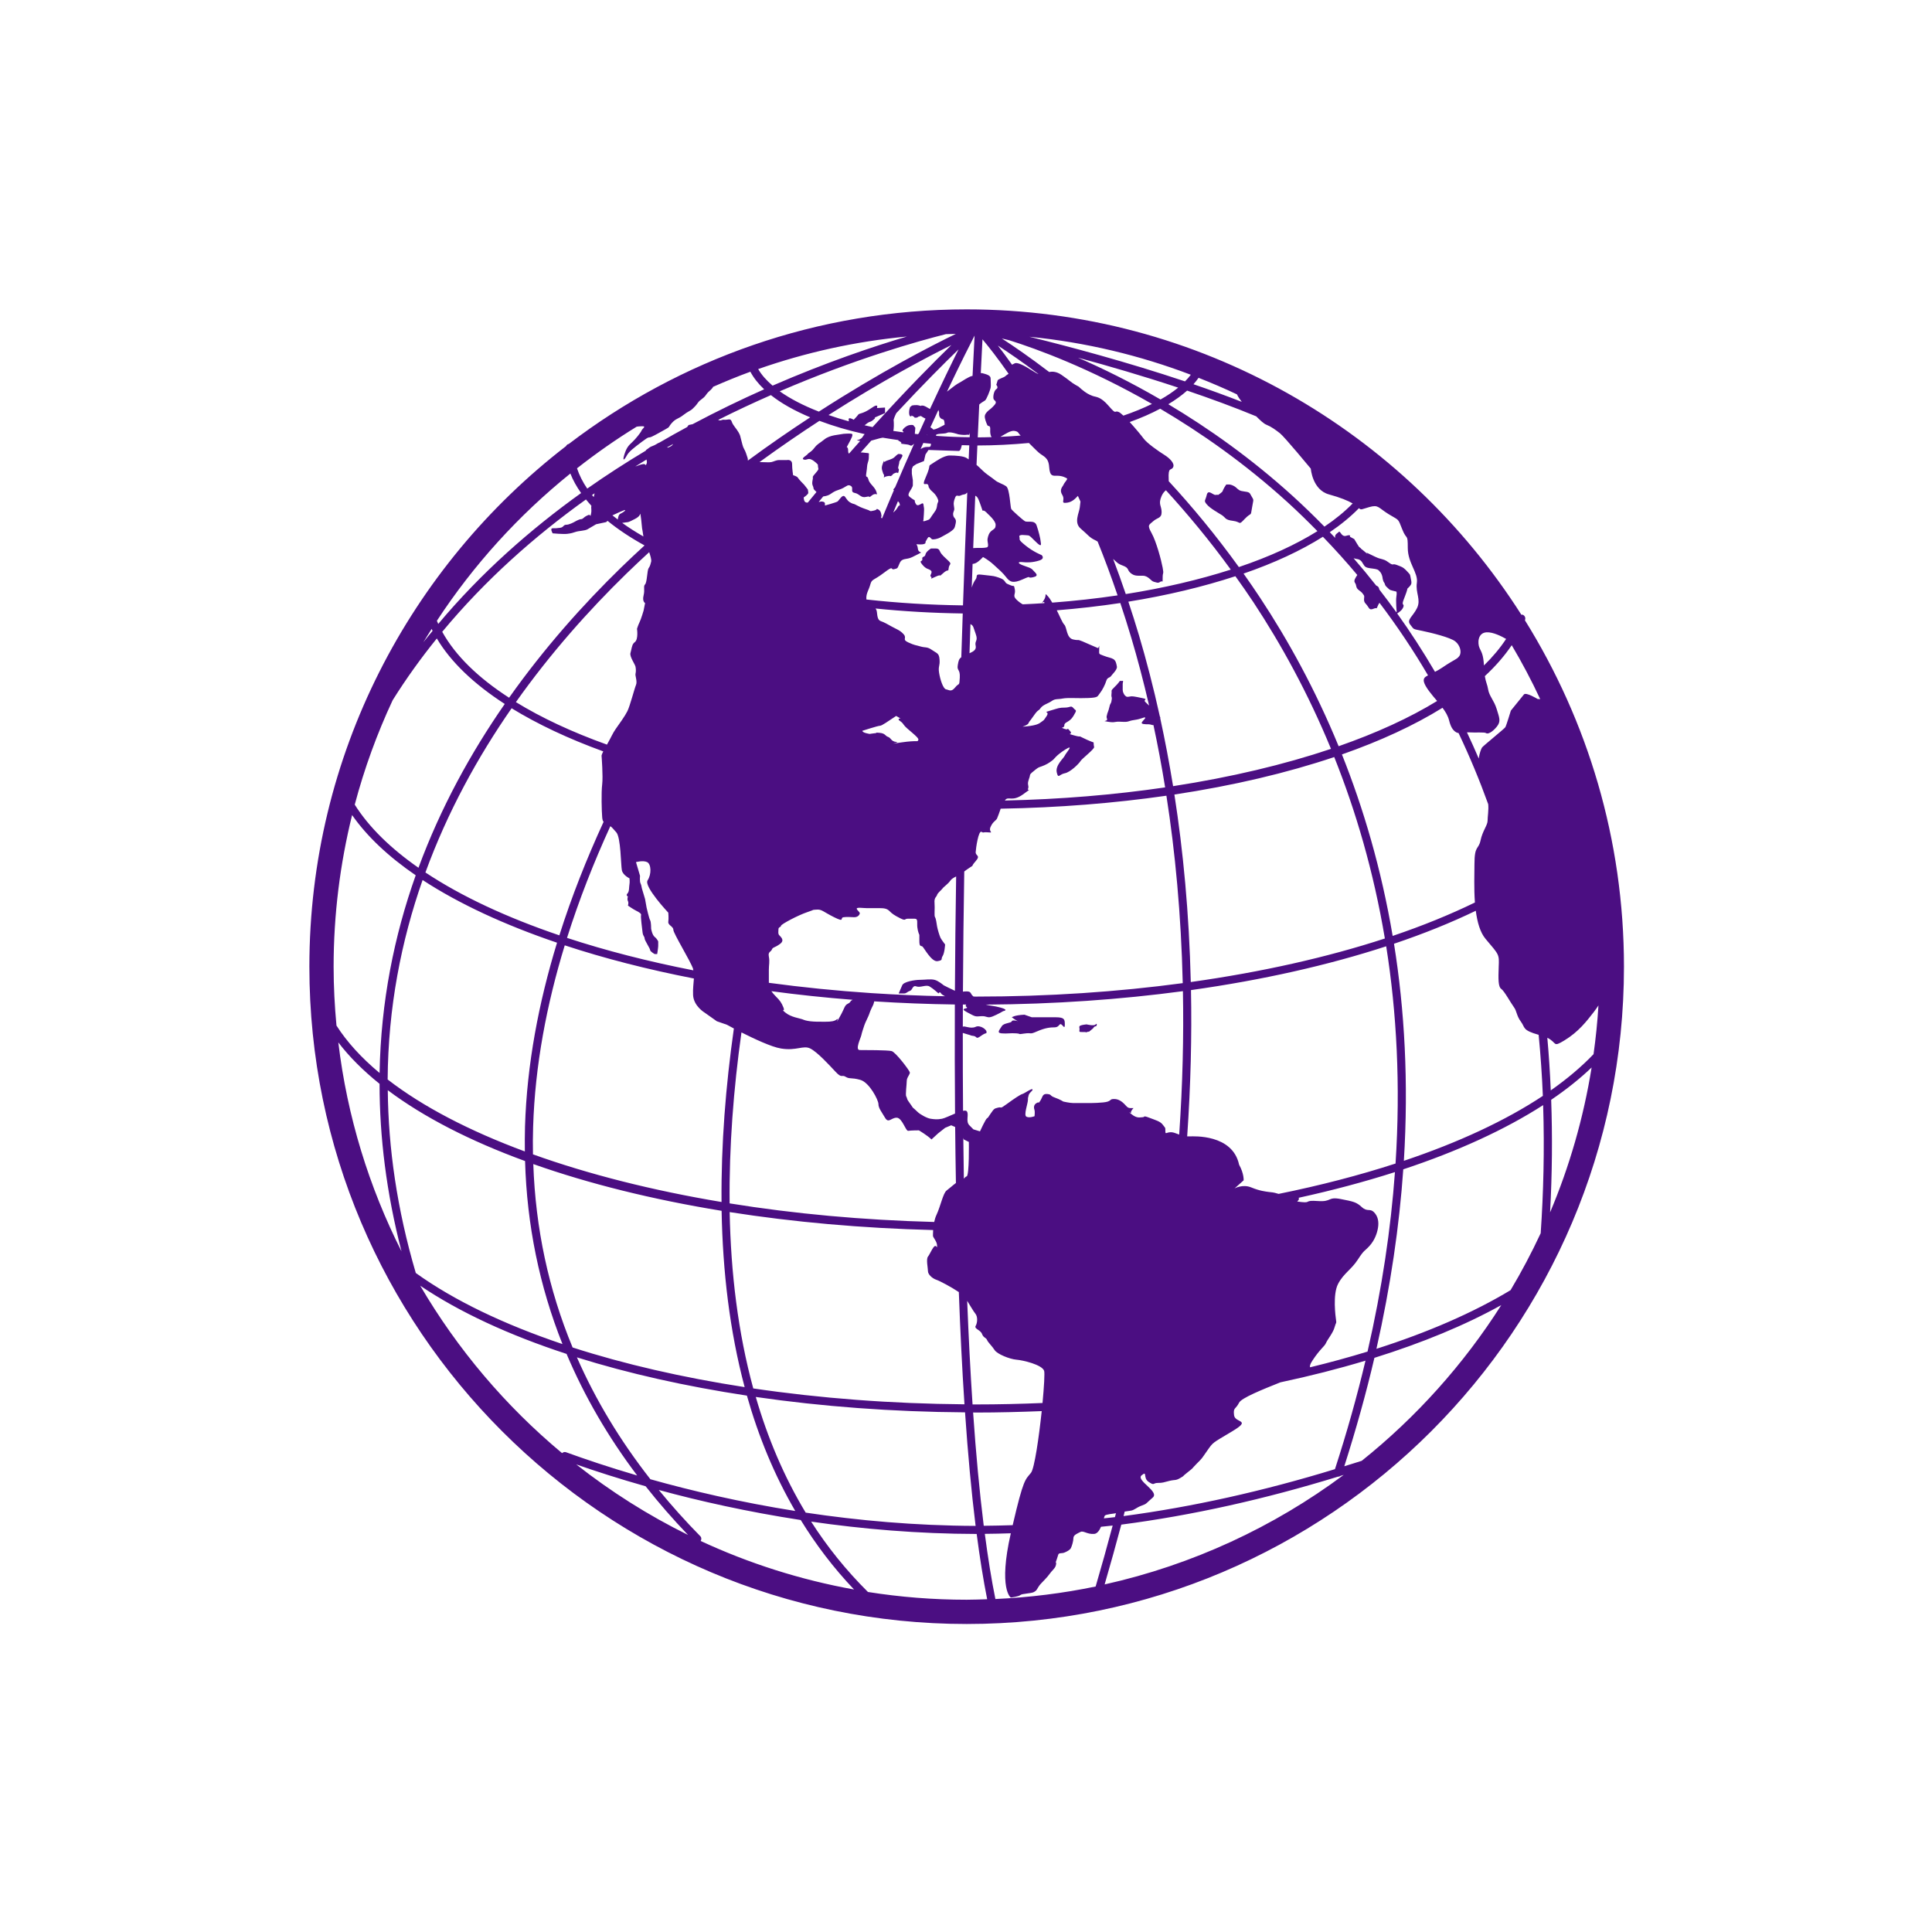 <svg xmlns="http://www.w3.org/2000/svg" xmlns:xlink="http://www.w3.org/1999/xlink" width="1080" zoomAndPan="magnify" viewBox="0 0 810 810" height="1080" preserveAspectRatio="xMidYMid meet" version="1.2"><defs><clipPath id="74d18ae46d"><path d="M 129.539 129.539 L 680.789 129.539 L 680.789 680.789 L 129.539 680.789 Z M 129.539 129.539 "/></clipPath></defs><g id="d389334230"><rect x="0" width="810" y="0" height="810" style="fill:#ffffff;fill-opacity:1;stroke:none;"/><rect x="0" width="810" y="0" height="810" style="fill:#ffffff;fill-opacity:1;stroke:none;"/><g clip-rule="nonzero" clip-path="url(#74d18ae46d)"><path style=" stroke:none;fill-rule:nonzero;fill:#4b0e82;fill-opacity:1;" d="M 639.324 260.039 C 639.344 259.988 639.367 259.945 639.379 259.91 C 639.707 259.035 639.266 258.059 638.391 257.723 C 638.211 257.656 638.039 257.754 637.848 257.742 C 588.906 180.859 502.984 129.707 405.285 129.707 C 342.629 129.707 284.82 150.77 238.469 186.129 C 237.934 186.23 237.551 186.559 237.316 187.035 C 171.938 237.477 129.707 316.523 129.707 405.297 C 129.707 557.25 253.332 680.867 405.285 680.867 C 557.23 680.867 680.855 557.242 680.855 405.297 C 680.855 352.004 665.613 302.246 639.324 260.039 Z M 633.305 540.91 C 617.609 550.367 598.609 558.617 577.074 565.496 C 583.055 539.027 586.676 513.969 588.328 490.246 C 611.168 482.68 631.008 473.602 646.969 463.328 C 647.57 482.082 647.102 500.129 645.941 517.039 C 642.125 525.223 637.918 533.195 633.305 540.91 Z M 293.617 644.07 C 287.395 637.75 281.602 631.285 276.203 624.676 C 293.312 629.348 313.434 633.844 335.715 637.277 C 342.07 647.613 349.469 657.383 358.059 666.402 C 335.516 662.344 313.961 655.441 293.766 646.062 C 294.137 645.406 294.16 644.617 293.617 644.07 Z M 288.461 643.531 C 271.766 635.309 256.078 625.363 241.582 613.957 C 249.676 616.801 259.492 619.961 270.695 623.133 C 276.168 630.082 282.082 636.883 288.461 643.531 Z M 272.676 620.176 C 259.953 603.918 249.688 586.883 241.871 569.074 C 263.422 575.844 287.492 581.227 313.145 585.117 C 317.969 602.184 324.625 618.418 333.414 633.484 C 310.438 629.836 289.91 625.023 272.676 620.176 Z M 159.133 454.398 C 159.141 476.625 161.973 500.062 168.34 524.648 C 154.73 497.719 145.57 468.203 141.84 437.035 C 146.453 443.086 152.262 448.867 159.133 454.398 Z M 174.324 533.703 C 166.398 506.762 162.805 481.219 162.578 457.07 C 177.566 468.336 197.094 478.352 220.137 486.773 C 220.902 513.613 226.152 539.223 235.82 563.512 C 211.336 555.27 190.359 545.238 174.324 533.703 Z M 177.176 368.949 C 192.402 378.902 211.52 387.77 233.539 395.234 C 225.836 420.406 220.914 446.254 220.113 472.297 C 220.012 475.801 220.012 479.289 220.047 482.75 C 196.793 474.137 177.215 463.961 162.523 452.574 C 162.73 422.438 168.207 394.516 177.176 368.949 Z M 164.621 293.57 C 170.332 284.441 176.547 275.836 183.141 267.676 C 189.012 277.574 198.734 286.801 211.617 295.137 C 197.375 315.645 184.758 338.57 175.449 363.816 C 163.727 355.641 154.645 346.766 148.73 337.348 C 152.75 322.172 158.098 307.543 164.621 293.57 Z M 177.492 269.262 C 178.621 267.379 179.805 265.535 180.977 263.676 C 181.105 263.953 181.234 264.23 181.355 264.5 C 180.07 266.078 178.754 267.645 177.492 269.262 Z M 266.945 178.879 C 267.402 178.793 267.984 178.754 268.977 178.707 C 271.309 178.59 269.301 179.652 268.977 180.504 C 268.668 181.348 266.445 184.102 265.059 185.375 C 263.688 186.645 262.73 187.492 261.777 190.555 C 260.832 193.621 261.777 192.887 262.73 191.082 C 263.688 189.289 265.691 187.809 269.191 185.16 C 272.68 182.52 271.523 183.887 273.324 183.043 C 275.121 182.195 276.496 181.355 278.828 180.078 C 281.16 178.805 279.992 179.238 281.684 177.32 C 283.375 175.418 284.441 175.633 286.445 174.039 C 288.461 172.453 289.512 172.242 290.359 171.395 C 291.211 170.555 291.637 170.227 292.598 168.852 C 293.543 167.477 294.82 167.273 295.984 165.574 C 297.145 163.879 297.781 163.879 298.742 162.605 C 298.863 162.445 298.879 162.324 298.953 162.184 C 304.09 159.93 309.293 157.781 314.594 155.848 C 315.953 158.41 317.898 160.871 320.375 163.215 C 310.727 167.504 300.641 172.375 290.344 177.855 C 290.035 177.918 289.707 177.992 289.312 178.062 C 288.383 178.223 288.812 178.164 288.086 179.039 C 284.262 181.105 280.398 183.273 276.539 185.516 C 275.715 185.754 274.879 186.555 273.641 186.969 C 272.363 187.383 272.156 187.809 270.883 188.656 C 270.793 188.711 270.84 188.852 270.77 188.926 C 262.57 193.84 254.355 199.113 246.199 204.848 C 244.301 202.086 242.883 199.234 241.914 196.344 C 249.918 190.07 258.246 184.215 266.945 178.879 Z M 271.066 192.656 C 271.207 193.312 271.293 193.938 271.098 194.371 C 270.457 195.852 271.098 194.371 269.613 194.578 C 268.363 194.758 267.938 195.098 266.344 195.578 C 267.926 194.59 269.504 193.609 271.066 192.656 Z M 526.688 174.555 C 528.305 176.184 529.824 177.625 530.934 178.062 C 533.047 178.914 534.734 180.18 536.645 181.66 C 538.543 183.156 549.562 196.488 549.562 196.488 C 549.562 196.488 550.203 205.383 557.184 207.285 C 561.984 208.602 565.102 209.902 567.117 211.07 C 563.824 214.457 559.863 217.707 555.273 220.793 C 550.863 216.297 546.461 212.039 542.121 208.09 C 524.469 192.047 506.496 179.438 489.824 169.473 C 492.809 167.672 495.465 165.762 497.707 163.762 C 507.562 167.102 517.387 170.711 526.688 174.555 Z M 574.133 212.578 C 577.945 211.52 577.73 212.793 582.168 215.551 C 586.621 218.309 585.992 217.035 587.891 221.906 C 589.805 226.777 590.219 223.391 590.219 229.734 C 590.219 236.09 594.656 240.109 594.027 244.344 C 593.402 248.582 595.836 251.34 594.098 254.938 C 592.328 258.535 589.578 259.809 591.289 261.926 C 592.977 264.047 592.129 263.617 596.16 264.473 C 600.172 265.312 608.012 267.219 610.137 268.91 C 612.25 270.602 612.895 273.574 611.824 275.051 C 610.762 276.531 609.91 276.32 604.625 279.922 C 603.492 280.684 602.535 281.199 601.633 281.672 C 596.539 272.98 591.23 264.805 585.766 257.184 C 586.961 256.488 587.996 255.578 588.387 254.387 C 588.812 253.105 587.547 253.949 588.387 251.695 C 589.238 249.434 588.531 251.27 589.238 249.434 C 589.945 247.598 590.078 246.758 590.078 246.758 C 590.078 246.758 591.203 245.754 591.484 245.199 C 591.777 244.633 591.898 244.355 591.484 242.52 C 591.07 240.68 591.484 241.238 590.211 239.832 C 588.938 238.422 588.23 237.859 587.109 237.438 C 585.984 237.012 585.41 236.73 584.703 236.598 C 584.004 236.453 584.004 237.012 582.734 236.172 C 581.461 235.324 581.117 234.895 579.598 234.473 C 578.078 234.051 578.227 234.191 576.379 233.344 C 574.531 232.496 573.84 232.066 573.133 231.785 C 572.422 231.508 574.391 233.199 572.422 231.508 C 570.453 229.809 571.031 230.512 570.453 229.809 C 569.879 229.105 570.301 230.234 569.039 228.117 C 567.766 226 567.766 226 567.766 226 L 565.922 225.008 C 565.922 225.008 566.5 224.18 565.09 224.445 C 564.5 224.555 563.816 225.008 562.965 224.445 C 562.125 223.887 561.691 222.457 561.266 223.035 C 560.91 223.527 559.402 223.973 559.793 225.531 C 559.027 224.73 558.273 223.914 557.52 223.125 C 562.238 219.93 566.32 216.57 569.742 213.062 C 570.703 213.945 570.816 213.508 574.133 212.578 Z M 620.301 271.668 C 619.449 269.762 619.449 265.312 623.262 265.098 C 625.949 264.953 629.523 266.773 631.445 267.875 C 628.938 271.684 625.836 275.402 622.16 278.996 C 621.875 274.188 621.086 273.457 620.301 271.668 Z M 623.941 337.156 C 624.188 339.566 623.68 342.344 623.68 344.086 C 623.68 346 621.57 348.324 620.723 352.355 C 619.871 356.371 618.172 354.258 618.172 362.309 C 618.172 366.309 617.926 372.414 618.363 378.379 C 607.938 383.457 596.406 388.156 583.879 392.387 C 579.125 364.258 571.633 338.91 562.609 316.301 C 578.809 310.629 593.008 304.055 604.781 296.738 C 606.043 298.438 607.062 300.09 607.578 302.168 C 608.23 304.703 609.066 306.191 610.562 307.043 C 610.891 307.227 611.188 307.297 611.504 307.328 C 616.176 317.168 620.324 327.133 623.941 337.156 Z M 494.383 475.676 C 493.945 475.52 493.574 475.406 493.039 475.18 C 489.438 473.695 488.586 476.227 488.586 474.34 C 488.586 472.418 488.586 473.066 487.527 471.582 C 486.457 470.098 484.559 469.672 481.805 468.602 C 479.047 467.539 480.109 468.398 479.047 468.398 C 477.988 468.398 476.723 469.027 474.391 467.125 C 472.059 465.227 474.391 467.125 474.18 466.5 C 473.965 465.859 475.238 464.574 475.238 464.574 C 475.238 464.574 475.238 464.574 473.965 464.574 C 472.691 464.574 472.277 463.742 471.426 462.891 C 470.586 462.039 469.102 460.766 467.199 460.766 C 465.289 460.766 466.129 461.191 464.445 461.836 C 462.746 462.465 456.609 462.465 456.609 462.465 C 456.609 462.465 454.496 462.465 452.797 462.465 C 451.098 462.465 451.516 462.465 450.039 462.465 C 448.555 462.465 445.805 461.836 445.805 461.836 C 445.805 461.836 444.531 460.984 442.207 460.148 C 439.879 459.309 441.145 458.875 439.023 458.664 C 436.91 458.449 437.121 460.148 436.062 461.621 C 435.004 463.109 436.062 461.621 434.578 462.465 C 433.094 463.316 433.52 464.801 433.738 465.434 C 433.938 466.074 433.738 467.973 433.738 467.973 C 433.738 467.973 431.613 468.824 430.34 468.184 C 429.066 467.547 430.98 462.688 430.98 460.977 C 430.98 459.301 430.98 460.977 431.18 459.504 C 431.406 458.02 433.094 457.391 432.879 456.746 C 432.676 456.109 429.496 458.445 428.652 458.656 C 427.801 458.871 425.258 460.57 422.086 462.883 C 418.902 465.219 420.176 463.941 418.477 464.367 C 416.789 464.793 416.789 464.793 415.316 466.906 C 413.82 469.02 414.465 468.395 413.82 468.82 C 413.191 469.234 410.859 474.328 410.859 474.328 L 408.102 473.488 C 408.102 473.488 408.102 473.488 406.41 471.777 C 404.719 470.09 406.41 467.121 405.285 465.855 C 405.035 465.582 404.469 465.582 403.762 465.723 C 403.68 454.883 403.641 443.988 403.656 433.059 C 404.02 433.195 404.48 433.328 405.285 433.555 C 408.102 434.309 406.41 434.082 408.102 434.309 C 409.801 434.52 408.949 435.992 411.273 434.309 C 413.609 432.609 413.609 433.668 413.609 432.609 C 413.609 431.551 410.855 429.637 409.059 430.496 C 406.848 431.531 404.293 429.867 403.664 430.496 C 403.664 427.383 403.68 424.266 403.688 421.152 C 404.164 421.164 404.641 421.164 405.109 421.164 C 404.879 421.48 404.652 421.75 405.281 422.234 C 406.402 423.086 401.805 422.449 405.375 424.348 C 408.949 426.258 408.73 426.258 411.273 426.047 C 413.82 425.832 413.812 427.082 416.156 426.148 C 418.469 425.207 420.594 423.922 420.594 423.922 C 420.594 423.922 423.34 423.508 419.535 422.449 C 416.777 421.672 414.926 421.672 413.305 421.188 C 441.988 421.008 469.785 419.062 495.945 415.551 C 496.309 434.438 495.836 454.5 494.383 475.676 Z M 373.797 440.664 C 372.109 440.238 362.578 440.238 360.465 440.238 C 358.348 440.238 360.891 435.141 361.098 434.09 C 361.312 433.039 361.945 431.129 362.375 429.863 C 362.809 428.598 363.43 427.535 364.062 426.051 C 364.703 424.578 364.477 424.781 365.133 423.305 C 365.762 421.82 366.188 421.395 366.395 420.336 C 366.441 420.133 366.477 419.977 366.516 419.828 C 377.602 420.535 388.887 420.984 400.324 421.137 C 400.254 436.426 400.285 451.711 400.406 466.863 C 398.27 467.746 396.02 468.832 394.988 469.031 C 392.875 469.457 391.59 469.246 390.117 469.031 C 388.633 468.832 385.668 467.133 384.82 466.285 C 383.98 465.434 382.711 464.375 382.711 464.375 C 382.711 464.375 381.43 462.465 380.805 461.617 C 380.16 460.766 380.383 460.355 379.957 459.719 C 379.531 459.078 380.16 454.633 380.16 453.16 C 380.16 451.664 381.645 450.398 381.438 449.551 C 381.219 448.699 375.496 441.078 373.797 440.664 Z M 350.934 427.312 C 349.867 428.164 348.605 428.371 345.848 428.371 C 343.098 428.371 341.398 428.371 339.707 428.172 C 338.02 427.957 337.379 427.746 336.316 427.316 C 335.262 426.902 331.652 426.477 329.328 424.57 C 327 422.66 329.328 424.57 328.484 422.449 C 327.633 420.336 327 419.477 325.301 417.789 C 324.547 417.035 323.91 416.281 323.402 415.562 C 334.492 417.059 345.871 418.262 357.496 419.172 C 356.102 419.836 356.879 420.105 355.594 420.742 C 353.891 421.586 354.316 422.441 351.992 426.465 C 349.652 430.496 351.992 426.473 350.934 427.312 Z M 585.555 256.496 C 585.555 256.496 585.473 256.59 585.422 256.676 C 583.062 253.418 580.691 250.242 578.297 247.176 C 578.094 246.281 577.988 245.922 576.973 245.492 C 573.844 241.523 570.672 237.695 567.5 234.051 C 569.344 234.566 569.469 234.293 570.309 234.895 C 571.312 235.594 571.594 237.148 572.586 237.719 C 573.574 238.285 575.262 238.277 576.676 238.559 C 578.094 238.844 578.094 239.258 578.656 239.832 C 579.223 240.402 579.566 241.668 579.613 242.094 C 579.637 242.52 579.93 243.852 580.344 244.316 C 580.77 244.77 580.355 245.199 581.477 246.188 C 582.602 247.176 582.32 247.277 583.883 247.648 C 585.438 248.031 585.438 248.031 585.438 248.031 C 585.438 248.031 585.723 248.445 585.438 250.141 C 585.141 251.848 585.555 256.496 585.555 256.496 Z M 569.051 241.062 C 568.285 242.254 567.434 243.449 568.059 244.316 C 568.91 245.48 568.203 246.332 569.758 247.461 C 571.312 248.59 571.043 248.59 571.727 249.441 C 572.434 250.281 571.176 251.703 572.578 253.113 C 573.996 254.523 573.852 256.082 575.812 255.23 C 577.793 254.391 576.688 256.078 577.867 253.531 C 578.023 253.188 578.207 252.934 578.363 252.734 C 585.863 262.641 592.641 272.801 598.703 283.145 C 597.309 283.855 596.676 284.441 596.98 285.855 C 597.488 288.027 600.445 291.469 602.523 293.887 C 591.012 300.953 577.07 307.324 561.227 312.855 C 551.41 288.977 539.945 268.219 528.27 250.559 C 525.996 247.102 523.68 243.77 521.367 240.484 C 534.25 236.043 545.43 230.836 554.633 225.043 C 559.695 230.281 564.508 235.625 569.051 241.062 Z M 365.484 416.375 C 365.473 416.375 365.449 416.375 365.434 416.375 C 350.672 415.395 336.262 413.934 322.344 412.047 C 322.344 411.965 322.344 411.902 322.344 411.641 C 322.344 411.004 322.344 408.672 322.344 406.57 C 322.344 404.445 322.766 403.168 322.344 401.055 C 321.922 398.941 323.191 399.156 323.617 398.09 C 324.031 397.031 324.676 397.465 327 395.766 C 329.328 394.066 327 392.582 326.574 391.953 C 326.16 391.316 326.367 390.684 326.367 389.629 C 326.367 388.559 327.434 388.777 327.434 388.145 C 327.434 387.504 334.629 383.695 338.445 382.422 C 342.25 381.156 339.926 381.582 342.25 381.367 C 344.578 381.156 345.008 382.215 349.711 384.547 C 354.398 386.871 351.992 384.746 353.684 384.547 C 355.383 384.32 356.652 384.547 358.133 384.547 C 359.613 384.547 360.246 383.695 360.461 383.059 C 360.672 382.422 359.188 381.574 359.188 380.941 C 359.188 380.309 361.945 380.734 363.207 380.734 C 364.465 380.734 366.176 380.734 368.5 380.734 C 370.828 380.734 371.891 380.941 372.953 382 C 374.004 383.066 374.855 383.695 377.395 384.977 C 379.934 386.242 379.082 385.18 380.566 385.18 C 382.051 385.18 382.051 385.18 383.539 385.18 C 385.016 385.18 384.379 386.879 384.598 388.777 C 384.809 390.688 385.445 391.961 385.445 391.961 C 385.445 391.961 385.445 391.961 385.445 394.492 C 385.445 397.039 386.07 396.406 386.723 396.824 C 387.348 397.238 390.527 403.398 393.07 402.973 C 395.609 402.547 394.336 402.121 395.191 400.844 C 396.031 399.578 396.242 395.973 396.242 395.973 C 396.242 395.973 394.762 394.066 394.336 393.223 C 393.918 392.379 393.07 389.621 392.863 388.344 C 392.652 387.066 392.438 385.168 392.012 384.539 C 391.586 383.902 392.012 380.938 391.809 378.609 C 391.586 376.277 392.652 376.066 392.871 375.219 C 393.078 374.379 394.77 373.105 395.195 372.461 C 395.617 371.824 397.52 370.562 398.367 369.285 C 398.922 368.473 399.852 367.965 400.867 367.461 C 400.617 383.258 400.434 399.289 400.352 415.391 C 398.441 414.539 395.621 413.074 395.621 413.074 C 395.621 413.074 393.496 411.223 391.816 410.801 C 390.117 410.375 387.793 410.801 385.668 410.801 C 383.555 410.801 378.891 411.555 378.258 413.074 C 377.633 414.605 376.773 416.52 376.773 416.52 C 376.773 416.52 377.625 416.52 378.891 416.52 C 380.16 416.52 380.16 415.879 381.43 415.461 C 382.707 415.035 382.496 412.938 384.188 413.559 C 385.883 414.18 388.211 412.727 389.691 413.559 C 391.164 414.395 393.496 416.52 393.496 416.52 C 393.496 416.52 393.922 415.461 394.566 416.52 C 394.793 416.898 395.43 417.297 396.191 417.676 C 385.793 417.484 375.57 417.035 365.484 416.375 Z M 345.133 208.137 C 348.605 207.715 348.18 206.441 351.559 205.383 C 354.957 204.324 355.164 202.84 356.648 203.684 C 358.133 204.527 356.223 206.223 358.34 206.656 C 360.461 207.074 360.887 208.918 363.211 208.312 C 365.547 207.715 363.633 209.195 365.547 207.715 C 367.449 206.23 368.082 208.344 367.449 206.23 C 366.816 204.117 364.473 202.84 364.059 200.938 C 363.633 199.035 362.797 200.875 363.211 198.262 C 363.633 195.648 363.426 195.223 363.844 193.945 C 364.27 192.672 364.27 192.258 364.27 190.98 C 364.27 189.707 364.898 190.141 361.52 189.707 C 361.289 189.684 361.074 189.695 360.855 189.695 C 362.352 187.988 363.816 186.363 365.273 184.738 C 368.41 183.863 365.676 184.598 368.715 183.785 C 369.504 183.578 369.941 183.512 370.211 183.504 C 370.332 183.523 370.457 183.559 370.59 183.578 C 370.648 183.617 370.688 183.629 370.766 183.605 C 372.676 183.945 374.66 184.211 376.629 184.5 C 376.527 184.941 377.09 184.773 377.742 185.418 C 378.461 186.109 376.762 185.898 378.461 186.109 C 380.148 186.324 378.246 186.109 380.148 186.324 C 382.059 186.535 381.633 187.383 382.906 186.324 C 383.047 186.203 383.141 186.133 383.258 186.035 C 380.723 191.695 378.027 197.883 375.266 204.336 C 374.305 205.418 374.473 205.258 374.777 205.5 C 373.148 209.285 371.52 213.219 369.844 217.254 C 369.102 217.301 369.562 216.391 369.562 216.391 C 369.562 216.391 369.562 214.277 368.293 213.633 C 367.027 213.004 368.293 213.633 366.387 214.059 C 364.477 214.484 365.129 214.273 364.062 213.848 C 363.004 213.422 361.312 213.004 359.395 211.945 C 357.496 210.883 358.133 211.52 356.867 210.883 C 355.602 210.242 355.383 209.816 354.324 208.336 C 353.27 206.863 351.789 209.82 351.145 210.246 C 350.516 210.676 345.855 211.945 345.855 211.945 C 345.855 211.945 345.855 211.945 345.855 211.094 C 345.855 210.254 344.375 210.254 344.375 210.254 C 344.375 210.254 343.922 210.355 343.242 210.449 C 343.867 209.684 344.508 208.902 345.133 208.137 Z M 393.715 173.199 C 393.492 175.109 394.77 175.734 395.402 175.844 C 396.035 175.953 396.035 178.066 396.035 178.066 C 396.035 178.066 391.586 180.605 391.152 179.98 C 391.004 179.73 390.566 179.438 390.082 179.145 C 391.23 176.621 392.348 174.199 393.422 171.887 C 393.605 172.34 393.758 172.766 393.715 173.199 Z M 412.977 167.902 C 413.617 167.477 415.09 163.664 415.316 162.605 C 415.516 161.547 415.316 159.859 415.316 158.586 C 415.316 157.316 413.391 156.887 411.906 156.469 C 411.648 156.398 411.422 156.422 411.199 156.434 C 411.504 150.199 411.75 145.383 411.906 142.266 C 414.289 145.098 418.125 149.918 422.855 156.703 C 422.305 157.051 421.699 157.492 421.371 157.809 C 420.945 158.234 418.414 158.938 418.258 159.504 C 418.125 160.066 417.691 161.34 417.691 161.34 C 417.691 161.34 418.816 162.461 417.691 163.176 C 416.57 163.871 416.148 166.984 416.703 167.551 C 417.266 168.113 417.703 168.391 417.41 169.105 C 417.129 169.812 415.441 171.355 415.016 171.645 C 414.59 171.926 413.035 173.199 412.891 174.332 C 412.758 175.453 413.469 177.152 413.895 178.145 C 414.309 179.121 415.285 177.855 415.152 180.254 C 415.086 181.426 415.246 182.535 415.707 183.266 C 413.785 183.312 411.859 183.371 409.926 183.371 C 410.152 178.414 410.352 173.836 410.555 169.598 C 411.164 168.988 412.461 168.242 412.977 167.902 Z M 409.062 270.82 C 409.414 272.398 408.043 273.188 406.469 273.871 C 406.598 269.746 406.738 265.664 406.871 261.656 C 408.207 262.383 407.969 262.773 409.059 265.738 C 410.219 268.914 408.523 268.488 409.062 270.82 Z M 388.629 182.316 C 388.742 182.375 388.816 182.398 388.914 182.441 C 388.801 182.438 388.707 182.418 388.598 182.402 C 388.605 182.379 388.617 182.344 388.629 182.316 Z M 406.375 186.707 C 406.293 188.633 406.227 190.59 406.121 192.605 C 405.84 192.418 405.586 192.23 405.285 192.039 C 403.953 191.191 400.688 190.973 398.156 190.973 C 395.617 190.973 392.227 193.512 390.531 194.574 C 388.836 195.645 390.531 194.574 388.207 199.867 C 385.875 205.164 388.836 201.566 389.262 203.68 C 389.688 205.797 389.262 203.68 389.688 204.738 C 390.113 205.805 391.809 206.438 392.871 208.551 C 393.922 210.676 393.078 210.035 392.871 211.945 C 392.656 213.848 392.02 214.273 390.746 216.172 C 389.473 218.082 389.906 217.656 388.211 218.297 C 386.508 218.922 387.148 218.082 387.148 218.082 C 387.148 218.082 387.574 213.414 387.359 212.785 C 387.148 212.16 387.359 210.676 386.508 211.09 C 385.668 211.516 384.609 212.359 383.98 211.301 C 383.344 210.242 383.555 209.816 383.555 209.816 C 383.555 209.816 381.438 208.543 381.012 207.918 C 380.59 207.277 381.438 206.012 381.438 206.012 C 381.438 206.012 382.715 204.105 382.715 203.465 C 382.715 202.832 382.715 201.355 382.715 201.355 L 382.289 198.598 L 382.289 196.629 C 382.445 196.266 382.605 195.887 382.762 195.527 L 384.195 194.574 L 387.371 193.305 L 388.012 190.547 L 389.273 188.648 C 389.273 188.648 394.574 188.855 395.414 188.855 C 396.254 188.855 401.129 189.07 401.988 189.07 C 402.777 189.07 403.18 186.938 403.227 186.633 C 404.27 186.668 405.32 186.691 406.375 186.707 Z M 409.062 207.93 C 410.008 208.344 410.434 209.828 411.281 212.164 C 412.133 214.492 411.707 214.066 412.34 214.066 C 412.977 214.066 414.25 215.551 414.25 215.551 C 414.25 215.551 417.422 218.309 417.422 219.996 C 417.422 221.68 416.793 221.688 415.734 222.531 C 414.664 223.379 414.25 224.652 414.039 225.922 C 413.824 227.195 414.891 229.309 413.621 229.523 C 412.34 229.73 412.34 229.73 409.07 229.73 C 408.645 229.73 408.293 229.75 408.016 229.797 C 408.293 222.102 408.598 214.762 408.879 207.824 C 408.918 207.848 409.016 207.906 409.062 207.93 Z M 363.25 251.34 C 363.238 251.137 363.211 251 363.211 250.699 C 363.211 248.59 364.277 247.316 364.902 244.988 C 365.547 242.664 366.18 243.504 370.633 240.109 C 375.07 236.73 373.164 239.055 374.863 238.633 C 376.555 238.207 376.137 238.422 377.188 236.098 C 378.246 233.766 379.945 234.816 382.484 233.551 C 385.016 232.285 382.484 233.551 385.016 232.285 C 387.562 231.012 385.016 232.285 384.809 229.953 C 384.598 227.629 383.113 228.262 385.871 228.262 C 388.625 228.262 387.992 227.203 387.992 227.203 C 387.992 227.203 387.992 227.203 388.836 225.715 C 389.68 224.23 390.32 226.137 390.953 226.137 C 391.582 226.137 392.863 226.137 394.762 225.078 C 396.664 224.012 397.945 223.387 398.996 222.539 C 400.059 221.691 400.273 221.473 400.688 219.359 C 401.113 217.25 399.848 217.457 399.633 215.977 C 399.414 214.492 400.266 214.277 400.055 213.004 C 399.84 211.734 399.84 211.094 399.84 211.094 C 399.84 211.094 399.84 210.035 400.473 208.555 C 401.109 207.074 401.539 208.344 402.805 207.715 C 404.066 207.082 404.711 207.504 405.281 206.656 C 405.328 206.574 405.453 206.609 405.527 206.574 C 404.941 220.73 404.336 236.621 403.738 253.809 C 389.742 253.625 376.191 252.785 363.25 251.34 Z M 390.301 186.023 C 390.277 187.543 389.852 187.383 388.629 187.383 C 387.613 187.383 386.918 187.727 385.973 188.258 C 386.34 187.395 386.727 186.57 387.102 185.719 C 388.18 185.82 389.219 185.941 390.301 186.023 Z M 376.469 210.148 C 376.801 210.457 377.113 210.75 377.195 211.312 C 377.406 212.797 377.195 211.312 376.562 212.371 C 375.926 213.426 375.703 213.852 374.492 214.883 C 375.145 213.289 375.809 211.699 376.469 210.148 Z M 403.637 257.195 C 403.434 263.176 403.23 269.297 403.031 275.551 C 402.062 276.238 401.863 276.957 401.547 278.863 C 401.121 281.395 402.605 280.344 402.398 284.152 C 402.172 287.965 402.172 286.066 400.48 288.176 C 398.789 290.289 397.945 289.238 396.664 289.02 C 395.398 288.812 394.137 284.781 393.711 282.027 C 393.285 279.277 394.129 279.277 393.91 276.527 C 393.711 273.773 392.859 273.992 390.734 272.5 C 388.621 271.016 387.988 271.66 385.863 271.016 C 383.746 270.391 383.539 270.598 380.785 269.328 C 378.027 268.059 380.367 267.633 378.875 265.938 C 377.395 264.246 375.906 263.82 374 262.762 C 372.098 261.703 370.621 260.855 369.344 260.434 C 368.07 260.008 367.863 258.738 367.645 256.625 C 367.574 255.949 367.355 255.5 367.074 255.117 C 378.848 256.32 391.066 257.027 403.637 257.195 Z M 368.926 304.277 C 369.781 304.277 372.312 302.375 375.715 300.168 C 375.715 300.168 375.715 300.168 376.98 300.887 C 378.254 301.602 376.98 300.887 376.77 301.52 C 376.562 302.156 377.828 302.156 378.887 303.852 C 379.953 305.547 385.453 309.145 385.023 310.207 C 384.602 311.27 385.023 310.207 377.82 311.27 C 370.633 312.328 377.82 311.27 375.715 311.055 C 373.586 310.848 373.586 309.363 372.312 308.941 C 371.047 308.516 371.254 307.457 368.715 307.242 C 366.18 307.035 368.715 307.242 366.387 307.457 C 364.062 307.668 365.328 307.883 363.426 307.457 C 361.523 307.035 361.523 306.398 361.523 306.398 C 361.523 306.398 368.086 304.277 368.926 304.277 Z M 441.164 252.652 C 440.465 251.484 439.84 250.461 439.016 249.641 C 437.754 248.371 439.016 249.641 437.543 251.766 C 436.059 253.879 437.543 251.766 437.871 252.605 C 437.906 252.676 437.871 252.777 437.836 252.867 C 434.855 253.078 431.832 253.223 428.797 253.367 C 427.922 252.887 427.008 252.238 426.109 251.336 C 424.41 249.637 425.895 249.211 425.469 247.098 C 425.055 244.984 425.258 246.039 423.773 245.406 C 422.297 244.77 421.871 244.77 421.246 243.711 C 420.605 242.652 418.906 242.227 417.648 241.805 C 416.363 241.379 414.891 241.379 411.711 240.961 C 408.527 240.535 410.012 241.594 409.07 242.867 C 408.539 243.566 407.922 244.66 407.406 246.336 C 407.527 242.977 407.637 239.672 407.762 236.43 C 408.188 236.395 408.625 236.293 409.062 236.09 C 410.434 235.449 412.133 233.547 412.133 233.547 C 412.133 233.547 414.246 234.609 416.57 236.73 C 418.895 238.844 420.395 240.109 421.867 242.02 C 423.34 243.926 424.625 244.777 428.848 242.867 C 433.086 240.961 430.133 242.66 433.086 242.02 C 436.059 241.387 433.926 240.109 433.086 239.055 C 432.246 237.996 430.762 237.781 428.648 236.938 C 426.523 236.098 426.738 235.449 428.648 235.664 C 430.547 235.879 432.875 235.879 435.633 235.023 C 438.387 234.184 436.691 232.711 436.691 232.711 C 436.691 232.711 433.305 231.426 429.922 228.68 C 426.523 225.93 427.797 226.352 427.383 225.082 C 426.957 223.812 430.141 224.449 430.98 224.449 C 431.82 224.449 432.879 225.934 435.004 227.84 C 437.117 229.742 436.266 227.422 436.266 226.777 C 436.266 226.141 435.422 222.543 434.578 220.207 C 433.738 217.883 430.766 219.148 429.707 218.52 C 428.648 217.883 424.41 214.07 423.984 213.426 C 423.57 212.797 423.348 204.957 421.871 203.902 C 420.398 202.84 418.477 202.418 417.215 201.367 C 415.93 200.305 414.246 199.242 412.977 198.188 C 411.832 197.227 410.516 195.809 409.414 194.91 C 409.535 192.113 409.652 189.391 409.773 186.773 C 417.191 186.762 424.398 186.379 431.371 185.723 C 432.93 187.254 434.508 188.895 435.633 189.863 C 437.461 191.418 439.598 191.688 439.867 195.785 C 440.148 199.879 441.422 199.461 443.387 199.461 C 445.367 199.461 446.914 200.305 447.348 200.59 C 447.762 200.875 446.367 202.148 445.941 203.125 C 445.516 204.117 443.961 205.25 445.367 207.504 C 446.781 209.766 444.254 211.18 447.422 210.75 C 449.699 210.445 451.055 208.77 451.906 207.898 C 452.258 208.676 452.625 209.488 452.988 210.277 C 452.906 211.07 452.809 211.91 452.707 212.73 C 452.422 215.125 450.109 219.086 453.098 221.629 C 456.098 224.168 456.66 225.297 459.055 226.426 C 459.504 226.625 459.844 226.852 460.188 227.062 C 463.055 234.137 465.855 241.664 468.555 249.613 C 459.742 250.926 450.586 251.938 441.164 252.652 Z M 419.41 183.141 C 421.543 181.941 423.805 180.324 425.469 180.68 C 427.156 181.039 426.695 181.457 427.922 182.617 C 425.109 182.84 422.273 183.023 419.41 183.141 Z M 466.688 234.348 C 468.273 235.723 468.484 236.309 470.793 237.148 C 473.469 238.141 472.48 238.984 474.027 240.258 C 475.582 241.535 476.719 241.379 479.113 241.379 C 481.52 241.379 482.508 243.648 483.781 243.918 C 485.043 244.207 485.48 244.633 486.457 243.918 C 487.449 243.219 487.449 244.914 487.449 242.227 C 487.449 239.543 488.023 241.105 487.449 237.996 C 486.883 234.887 484.77 226.984 482.789 223.461 C 480.809 219.93 481.801 220.074 483.5 218.52 C 485.184 216.965 487.016 217.391 487.016 214.711 C 487.016 212.02 485.461 211.461 487.016 207.93 C 487.645 206.512 488.301 206 488.824 205.543 C 497.895 215.5 507.094 226.516 516.012 238.812 C 502.789 243.051 487.984 246.531 471.984 249.066 C 470.254 243.977 468.492 239.07 466.688 234.348 Z M 406.535 183.312 C 401.781 183.266 397.102 183.074 392.523 182.738 C 391.734 181.535 396.098 182.051 397.09 181.453 C 398.156 180.812 401.746 182.082 401.746 182.082 C 401.746 182.082 403.664 182.508 405.285 182.293 C 406.031 182.191 406.242 182.281 406.312 182.398 C 406.391 182.195 406.5 181.855 406.621 181.488 C 406.594 182.109 406.566 182.695 406.535 183.312 Z M 389.887 171.48 C 388.461 170.699 387.652 170.047 386.676 170.035 C 385.449 170.02 386.93 170.441 385.449 170.02 C 383.969 169.598 382.273 170.035 382.273 170.035 C 381.426 171.086 381.844 169.812 381.426 171.086 C 381 172.355 381 174.637 381.844 174.562 C 382.699 174.469 381.426 173.836 382.699 174.469 C 383.969 175.109 382.898 175.109 383.969 175.109 C 385.023 175.109 384.891 174.43 385.703 174.555 C 386.504 174.676 384.816 173.625 386.504 174.676 C 387.246 175.137 387.672 175.352 388.023 175.5 C 387.098 177.516 386.117 179.703 385.145 181.844 C 385.117 181.832 385.062 181.785 385.062 181.785 C 385.062 181.785 384.973 181.895 384.875 182.035 C 384.43 181.977 383.988 181.941 383.551 181.895 C 383.551 181.855 383.539 181.832 383.551 181.785 C 383.758 179.336 383.758 179.336 383.758 179.336 L 382.91 178.254 C 382.91 178.254 382.312 178.027 381.133 178.254 C 379.953 178.492 378.266 179.98 378.367 180.605 C 378.449 181.137 379.109 180.594 378.703 181.262 C 377.316 181.066 375.898 180.879 374.523 180.664 C 374.574 180.449 374.621 180.266 374.656 179.945 C 374.867 178.066 374.656 175.988 374.656 175.988 C 374.656 175.988 374.961 174.816 375.762 173.23 C 386.855 161.293 396.031 152.141 401.879 146.484 C 399 152.242 394.828 160.816 389.887 171.48 Z M 421.445 335.406 C 422.73 333.707 424.418 336.258 428.855 333.078 C 433.305 329.898 430.555 331.801 430.98 330.754 C 431.406 329.688 430.98 329.477 430.98 328.43 C 430.98 327.363 431.82 325.672 431.82 325.031 C 431.82 324.395 433.094 323.547 434.359 322.492 C 435.625 321.441 436.059 321.652 437.969 320.797 C 439.867 319.953 440.715 319.102 441.34 318.695 C 441.992 318.27 442.625 316.781 446.648 314.238 C 450.66 311.699 446.852 315.719 446.426 316.781 C 446.012 317.844 442.414 320.797 443.039 323.77 C 443.68 326.73 444.098 324.613 446.426 324.191 C 448.75 323.77 452.359 320.168 452.992 319.102 C 453.633 318.039 458.93 314.023 458.715 313.184 C 458.504 312.332 458.504 311.273 458.504 311.273 C 458.504 311.273 456.602 310.641 454.062 309.367 C 451.516 308.098 454.062 309.367 450.254 308.305 C 446.43 307.242 450.254 308.305 448.555 306.402 C 446.855 304.504 448.555 306.402 446.23 305.559 C 443.902 304.711 446.23 305.559 446.23 304.078 C 446.23 302.594 448.352 303.008 450.039 300.176 C 451.738 297.332 451.098 298.137 450.039 296.871 C 448.98 295.605 448.758 296.664 446.43 296.664 C 444.105 296.664 443.902 296.871 440.305 297.93 C 436.695 299 440.305 297.93 438.82 300.18 C 437.336 302.426 437.762 301.746 436.695 302.598 C 435.637 303.438 434.582 304.082 430.559 304.508 C 426.535 304.922 430.559 304.508 431.188 303.227 C 431.824 301.953 431.188 303.227 433.312 300.18 C 435.422 297.125 435.223 298.359 436.27 296.875 C 437.34 295.391 439.453 294.977 440.938 293.91 C 442.426 292.848 443.477 293.277 445.598 292.848 C 447.719 292.43 452.176 292.848 456.402 292.641 C 460.625 292.43 460 292.004 461.059 290.734 C 462.117 289.461 463.383 286.922 463.816 285.438 C 464.246 283.953 465.301 284.164 465.727 283.539 C 466.141 282.898 468.473 280.781 468.266 279.508 C 468.043 278.242 467.84 276.977 466.781 276.328 C 465.723 275.703 464.668 275.703 462.543 274.852 C 460.43 274.012 460.855 274.426 460.855 271.887 C 460.855 269.348 460.855 271.887 460.219 271.672 C 459.59 271.461 456.406 269.98 453.863 268.914 C 451.324 267.855 452.602 268.707 449.852 268.074 C 447.098 267.441 447.301 262.992 446.242 261.934 C 445.332 261.027 444.262 258.16 443.059 255.875 C 452.188 255.133 461.117 254.121 469.695 252.82 C 471.266 257.539 472.82 262.387 474.305 267.414 C 476.926 276.191 479.422 285.684 481.77 295.805 C 480.984 295 480.863 295.039 480.121 294.234 C 479.176 293.176 481.816 293.277 478.75 292.645 C 475.68 292.012 474.621 291.797 473.781 292.012 C 472.93 292.223 472.398 292.121 472.398 292.121 C 472.398 292.121 472.082 292.012 471.656 291.586 C 471.23 291.172 470.699 290.102 470.699 289.258 C 470.699 288.418 470.699 287.359 470.699 286.723 C 470.699 286.094 471.129 285.344 470.598 285.449 C 470.066 285.562 469.539 285.449 469.539 285.449 C 467.84 287.891 465.941 288.941 466.031 289.688 C 466.148 290.43 465.82 291.586 466.031 292.121 C 466.258 292.648 466.102 293.285 465.953 294.129 C 465.832 294.98 465.398 294.871 465.102 296.469 C 464.773 298.051 464.133 299.223 464.133 299.641 C 464.133 300.066 463.707 300.277 464.133 301.434 C 464.559 302.605 461.277 302.074 464.559 302.605 C 467.84 303.133 466.785 302.391 470.172 302.605 C 473.555 302.812 472.613 302.281 475.57 301.859 C 478.543 301.434 479.383 300.691 480.02 300.797 C 480.648 300.906 479.277 301.926 478.75 302.793 C 478.219 303.664 480.117 303.656 481.508 303.656 C 482.496 303.656 482.992 304.082 483.598 304.008 C 485.375 312.293 487.016 320.996 488.488 330.117 C 467.27 333.223 444.699 335.129 421.332 335.625 C 421.367 335.527 421.391 335.488 421.445 335.406 Z M 486.445 301.176 C 486.516 300.922 486.457 300.652 486.258 300.309 C 483.566 288.109 480.621 276.809 477.551 266.445 C 476.102 261.559 474.594 256.867 473.066 252.254 C 489.371 249.625 504.457 245.996 517.941 241.582 C 520.504 245.164 523.047 248.766 525.539 252.547 C 537.02 269.957 548.344 290.43 558.023 313.961 C 538.43 320.555 516.055 325.867 491.824 329.602 C 490.199 319.625 488.402 310.156 486.445 301.176 Z M 519.398 237.742 C 509.773 224.387 499.812 212.391 489.996 201.75 C 489.984 201.492 489.996 201.297 489.984 201.008 C 489.691 195.5 490.977 197.48 491.816 195.926 C 492.668 194.363 490.422 192.109 488.148 190.703 C 485.887 189.289 480.941 185.898 479.398 183.785 C 478.512 182.582 476.016 179.547 473.633 176.945 C 478.316 175.27 482.594 173.395 486.418 171.355 C 503.383 181.359 521.781 194.18 539.836 210.586 C 544.188 214.547 548.312 218.59 552.336 222.684 C 543.281 228.34 532.207 233.426 519.398 237.742 Z M 470.984 174.25 C 470.219 173.543 469.543 172.98 469.094 172.766 C 466.98 171.789 468.398 174.324 464.859 170.227 C 461.34 166.145 459.641 166.559 458.078 165.996 C 456.535 165.438 455.266 164.73 453.418 163.18 C 451.59 161.621 452.867 162.477 450.879 161.344 C 448.898 160.215 448.496 159.52 444.957 157.113 C 442.867 155.691 441.055 155.719 439.875 155.961 C 431.801 149.809 424.977 145.121 420.02 141.91 C 420.941 142.129 422.062 142.395 423.098 142.645 C 434.613 146.258 456.797 154.328 482.969 169.352 C 479.359 171.113 475.371 172.766 470.984 174.25 Z M 435.391 156.824 C 435.086 156.77 434.375 156.41 432.816 155.41 C 428.855 152.871 426.473 151.879 425.477 152.305 C 425.074 152.473 424.664 152.699 424.297 152.895 C 422.09 149.801 420.07 147.066 418.359 144.875 C 422.723 147.707 428.504 151.668 435.391 156.824 Z M 407.746 157.578 C 406.043 157.879 403.422 159.871 402.172 160.492 C 401.164 161 399.695 162.086 397.027 164.195 C 402.836 151.973 407.016 143.773 408.598 140.699 C 408.438 143.848 408.141 149.594 407.746 157.578 Z M 365.836 179.062 C 364.684 178.828 363.578 178.559 362.461 178.297 C 362.582 178.195 362.637 178.184 362.801 178.062 C 365.129 176.164 364.277 177.508 366.18 175.988 C 368.086 174.469 365.129 175.734 368.086 174.465 C 371.051 173.191 371.051 173.191 371.051 173.191 L 371.051 170.867 L 367.695 171.078 C 367.453 171.492 368.934 168.539 365.336 171.078 C 361.73 173.617 360.25 173.191 359.824 173.832 C 359.398 174.469 357.926 175.988 357.926 175.988 C 357.926 175.988 355.602 174.543 355.812 175.988 C 355.848 176.277 355.859 176.457 355.871 176.645 C 352.895 175.828 350.078 174.941 347.367 174.004 C 369.629 159.777 388.242 149.941 398.875 144.668 C 391.66 151.668 379.934 163.457 365.836 179.062 Z M 362.508 182 C 362.199 182.316 362.035 182.629 361.523 183.359 C 360.461 184.844 357.707 184.418 360.461 184.844 C 360.527 184.855 360.574 184.867 360.637 184.879 C 359.078 186.633 357.547 188.344 355.953 190.18 C 355.727 189.996 355.594 189.68 355.594 189.082 C 355.594 186.328 354.316 188.66 355.594 186.328 C 356.867 183.996 357.922 182.09 357.074 181.879 C 356.227 181.664 353.684 181.879 353.684 181.879 C 351.785 182.305 347.973 182.305 345.648 184.211 C 343.309 186.117 342.891 185.902 341.402 187.809 C 339.926 189.715 339.078 189.715 338.652 190.348 C 338.227 190.98 335.695 192.195 336.953 192.648 C 338.227 193.098 338.652 191.98 340.137 192.648 C 341.621 193.312 342.895 194.793 342.895 194.793 C 342.895 194.793 342.895 195.645 343.109 196.488 C 343.309 197.328 340.559 199.453 340.777 200.086 C 340.984 200.719 340.145 202.414 340.777 203.684 C 341.383 204.91 340.496 204.617 342.312 206.281 C 341.098 207.754 339.895 209.211 338.66 210.719 C 338.164 210.738 337.973 210.715 337.598 210.469 C 336.961 210.039 336.961 208.555 336.961 208.555 C 336.961 208.555 338.871 207.285 338.871 206.656 C 338.871 206.023 338.66 205.172 338.66 205.172 L 337.172 203.266 C 337.172 203.266 334.848 200.938 334.52 200.301 C 334.18 199.66 332.516 199.23 332.516 199.23 C 332.516 199.23 332.09 196.695 332.09 194.574 C 332.09 192.461 329.973 192.879 329.973 192.879 C 329.973 192.879 328.285 192.879 326.801 192.879 C 325.309 192.879 324.469 193.512 323.41 193.727 C 322.414 193.926 321.168 193.75 318.418 193.73 C 327.086 187.43 335.539 181.648 343.547 176.438 C 349.285 178.59 355.602 180.484 362.508 182 Z M 315.73 195.719 C 315.781 195.672 315.828 195.637 315.879 195.602 C 315.82 195.637 315.805 195.672 315.73 195.719 Z M 405.285 493.18 C 404.684 493.406 404.441 493.809 404.105 494.184 C 404.016 488.508 403.941 482.801 403.871 477.078 C 403.992 477.449 404.074 477.719 404.074 477.719 L 406.195 478.766 C 406.203 478.766 406.414 492.75 405.285 493.18 Z M 409.344 417.824 C 408.953 417.824 408.578 417.824 408.188 417.812 C 408.09 417.734 408.012 417.66 407.895 417.578 C 406.629 416.52 407.492 415.465 404.516 415.668 C 404.152 415.699 403.984 415.723 403.715 415.758 C 403.812 398.84 403.996 381.961 404.27 365.371 C 405.059 364.789 405.812 364.219 406.828 363.574 C 408.523 362.516 406.828 363.574 409.062 361.039 C 411.281 358.496 408.949 358.918 409.062 357.223 C 409.156 355.539 410.219 348.117 411.492 348.754 C 412.766 349.383 411.492 348.754 414.25 348.965 C 417.008 349.172 414.25 348.965 415.32 346.633 C 416.367 344.301 417.648 344.094 418.066 343.035 C 418.48 341.984 418.906 340.926 419.539 339.043 C 443.852 338.629 467.18 336.742 489.023 333.605 C 492.68 357.086 495.195 383.277 495.871 412.184 C 468.566 415.855 439.449 417.824 409.344 417.824 Z M 492.371 333.113 C 516.98 329.395 539.582 324.055 559.383 317.398 C 568.41 339.977 575.887 365.316 580.613 393.469 C 556.539 401.332 529.039 407.539 499.242 411.723 C 498.551 382.824 496.035 356.625 492.371 333.113 Z M 486.555 167.492 C 473.895 160.129 462.18 154.406 451.957 149.953 C 464.742 153.418 479.266 157.645 493.965 162.512 C 491.805 164.246 489.359 165.926 486.555 167.492 Z M 400.727 139.988 C 390.551 144.91 369.227 155.859 343.32 172.57 C 336.844 170.055 331.309 167.176 326.902 164.055 C 358.52 150.434 384.68 143.078 396.59 140.09 C 397.969 140.055 399.34 140.016 400.727 139.988 Z M 339.684 174.969 C 331.312 180.445 322.562 186.461 313.543 193.105 C 313.531 192.746 313.574 192.406 313.449 192.039 C 313.023 190.762 312.609 189.281 311.965 188.227 C 311.332 187.164 311.125 185.691 310.691 184.203 C 310.266 182.727 310.48 182.727 309.629 181.238 C 308.785 179.754 307.301 178.27 306.871 177.004 C 306.449 175.73 306.027 175.73 304.762 175.945 C 303.496 176.156 303.492 175.73 302.426 176.156 C 301.883 176.371 301.602 176.203 301.062 176.062 C 308.633 172.246 316.047 168.801 323.207 165.652 C 327.57 169.105 333.121 172.23 339.684 174.969 Z M 282.109 186.328 C 281.477 187.168 281.043 187.168 280.199 187.602 C 279.992 187.703 279.836 187.672 279.711 187.543 C 280.543 187.07 281.359 186.633 282.195 186.16 C 282.16 186.219 282.156 186.258 282.109 186.328 Z M 261.996 213.852 C 262.621 213.852 261.148 214.91 260.086 215.395 C 259.371 215.734 259.141 216.855 259.004 217.812 C 258.23 217.227 257.477 216.656 256.758 216.066 C 258.203 215.383 261.496 213.852 261.996 213.852 Z M 263.051 218.934 C 263.688 218.934 265.586 217.875 265.586 217.875 C 265.586 217.875 268.125 216.816 268.344 215.551 C 268.562 214.285 269.191 221.473 269.191 221.473 C 269.191 221.473 269.559 223.34 269.75 224.918 C 266.551 223.086 263.574 221.188 260.855 219.23 C 261.789 219.109 262.754 218.934 263.051 218.934 Z M 272.172 231.496 C 272.594 232.762 273.211 234.621 273.008 235.457 C 272.785 236.305 272.582 237.363 271.934 238.215 C 271.309 239.062 271.309 244.145 270.453 244.996 C 269.613 245.836 270.453 247.109 269.824 249.652 C 269.191 252.191 270.453 252.836 270.453 252.836 L 269.824 256.008 C 269.824 256.008 268.766 259.613 268.125 260.883 C 267.5 262.156 267.066 263.637 267.066 263.637 C 267.066 263.637 267.699 267.875 266.227 269.145 C 264.742 270.418 266.227 269.145 265.586 269.777 C 264.953 270.41 264.746 272.312 264.32 273.801 C 263.902 275.281 266.227 278.461 266.441 279.512 C 266.648 280.578 266.648 281.633 266.441 282.484 C 266.227 283.332 267.281 285.66 266.648 287.148 C 266.016 288.633 264.102 296.043 263.043 298.152 C 261.988 300.277 259.66 303.449 258.172 305.57 C 256.781 307.566 256.453 308.699 254.473 312.184 C 239.879 306.945 227.039 300.965 216.297 294.359 C 230.789 273.895 246.84 255.883 262.656 240.473 C 265.816 237.398 268.996 234.414 272.172 231.496 Z M 255.887 346.383 C 256.695 346.949 256.918 347.332 258.391 348.965 C 260.293 351.082 260.293 362.723 260.719 364.848 C 261.145 366.957 263.902 368.23 263.902 368.23 C 263.902 368.23 264.102 369.715 263.902 370.773 C 263.688 371.828 263.902 373.734 263.078 374.582 C 262.25 375.434 263.258 375.863 263.258 375.863 C 263.258 375.863 262.832 376.918 263.258 377.766 C 263.684 378.609 263.258 379.664 263.258 379.664 C 263.258 379.664 265.367 381.156 266.648 381.789 C 267.926 382.414 268.973 383.059 268.766 383.688 C 268.551 384.316 269.188 389.195 269.395 390.891 C 269.605 392.582 270.246 392.582 270.246 393.43 C 270.246 394.273 272.57 397.66 272.57 398.305 C 272.57 398.938 274.469 399.992 274.469 399.992 L 275.531 399.992 C 275.531 399.992 275.957 397.234 275.957 396.605 C 275.957 395.973 275.957 394.707 275.957 394.707 C 275.957 394.707 275.531 393.637 274.469 392.801 C 273.41 391.953 272.996 389.398 272.996 389.398 C 272.996 389.398 272.996 386.445 272.57 385.812 C 272.145 385.172 271.086 380.516 271.086 380.516 L 270.445 376.91 C 270.445 376.91 269.387 373.309 269.18 372.68 C 268.969 372.043 268.969 371.195 268.547 370.355 C 268.121 369.504 268.332 367.172 268.332 367.172 L 266.641 361.449 C 266.641 361.449 269.605 360.613 271.328 361.449 C 273.043 362.301 273.199 366.543 271.512 369.082 C 269.812 371.621 280.18 382.633 280.18 382.633 C 280.18 382.633 280.406 384.973 280.188 386.449 C 279.98 387.93 282.305 388.352 282.305 389.832 C 282.305 391.316 289.5 402.973 290.57 406.141 C 290.641 406.371 290.629 406.605 290.688 406.82 C 271.707 403.105 253.93 398.535 237.727 393.215 C 242.77 377.25 248.926 361.605 255.887 346.383 Z M 290.922 410.242 C 290.801 412.246 290.453 414.441 290.578 417.145 C 290.781 421.816 295.449 424.566 295.449 424.566 L 300.531 428.164 L 304.77 429.637 C 304.77 429.637 305.914 430.277 307.68 431.199 C 304.262 455.227 302.305 479.762 302.508 503.945 C 273.422 499.086 246.688 492.301 223.449 483.965 C 223.379 480.141 223.387 476.285 223.516 472.406 C 224.305 446.711 229.176 421.191 236.773 396.336 C 253.355 401.805 271.547 406.469 290.922 410.242 Z M 310.859 432.844 C 316.133 435.5 323.477 438.957 327.426 439.59 C 333.988 440.664 336.742 438.117 339.707 439.59 C 342.676 441.078 347.539 446.375 350.297 449.336 C 353.055 452.301 352.836 450.398 354.535 451.449 C 356.223 452.5 356.859 451.664 360.672 452.734 C 364.473 453.781 368.289 461.191 368.289 462.891 C 368.289 464.574 369.555 466.074 371.047 468.602 C 372.531 471.148 373.578 468.602 375.918 468.602 C 378.254 468.602 379.734 474.332 380.797 474.109 C 381.852 473.906 385.242 473.906 385.242 473.906 C 385.242 473.906 388.836 476.02 390.531 477.719 L 393.289 475.18 L 396.25 472.844 L 398.793 471.785 C 398.793 471.785 399.582 472.113 400.453 472.492 C 400.527 480.371 400.637 488.207 400.773 495.98 C 399.379 497.004 397.836 498.422 396.895 499.105 C 395.402 500.176 394.344 505.672 392.656 509.27 C 392.195 510.238 391.891 511.285 391.668 512.316 C 361.75 511.539 332.844 508.875 305.898 504.523 C 305.66 480.711 307.539 456.547 310.859 432.844 Z M 391.223 515.703 C 391.152 516.918 391.152 517.918 391.152 518.152 C 391.152 518.793 392.863 520.492 392.863 522.199 C 392.863 523.863 392.863 522.199 392.012 522.402 C 391.16 522.605 389.898 525.789 389.055 526.84 C 388.207 527.898 389.055 531.711 389.055 532.977 C 389.055 534.246 390.738 535.949 392.652 536.586 C 394.031 537.047 398.965 539.668 401.996 541.715 C 402.598 558.078 403.363 573.84 404.359 588.762 C 373.617 588.523 343.758 586.234 315.809 582.105 C 309.402 558.629 306.402 533.645 305.914 508.176 C 332.633 512.363 361.336 514.949 391.223 515.703 Z M 405.496 545.383 C 406.719 547.328 408.164 549.844 408.941 550.785 C 409.98 552.043 409.805 554.582 409.062 555.867 C 408.309 557.129 411.078 557.555 411.707 559.25 C 412.332 560.938 413.391 560.727 413.82 561.789 C 414.246 562.848 415.93 564.328 417.004 566.027 C 418.062 567.715 423.348 569.828 426.109 570.051 C 428.855 570.254 436.902 572.164 437.754 574.719 C 438.059 575.652 437.73 581.301 437.082 588.215 C 427.93 588.594 418.688 588.816 409.344 588.816 C 408.816 588.816 408.285 588.809 407.746 588.809 C 406.828 574.996 406.094 560.449 405.496 545.383 Z M 409.344 592.215 C 418.578 592.215 427.699 591.969 436.746 591.617 C 435.555 602.789 433.691 615.656 432.25 617.477 C 429.844 620.484 429.148 619.738 424.57 639.434 C 420.523 639.547 416.465 639.68 412.441 639.691 C 410.648 625.32 409.16 609.348 407.98 592.188 C 408.438 592.191 408.898 592.215 409.344 592.215 Z M 463.172 635.488 C 463.586 634.836 466.98 634.637 467.828 634.43 C 467.828 634.43 467.863 634.418 467.887 634.406 C 467.73 634.957 467.582 635.516 467.438 636.07 C 465.883 636.27 464.355 636.398 462.805 636.578 C 462.945 636.043 463.078 635.613 463.172 635.488 Z M 536.074 500.543 C 533.512 499.766 533.434 499.945 531.992 499.742 C 530.508 499.531 528.184 499.316 524.586 497.832 C 520.977 496.348 517.59 498.258 517.59 498.258 L 521.402 494.863 C 521.402 494.863 521.613 492.105 519.5 488.305 C 516.742 475.375 500.215 476.434 498.949 476.434 C 498.57 476.434 498.16 476.445 497.734 476.422 C 499.219 454.824 499.703 434.348 499.328 415.102 C 529.234 410.898 556.898 404.66 581.172 396.738 C 585.559 424.418 587.223 454.797 585.09 487.816 C 569.969 492.727 553.547 497.004 536.074 500.543 Z M 584.441 395.672 C 596.867 391.488 608.332 386.859 618.734 381.84 C 619.352 386.555 620.527 390.906 622.84 393.641 C 628.562 400.422 628.562 399.996 628.34 405.297 C 628.137 410.582 628.137 413.754 629.41 414.605 C 630.68 415.461 633.434 420.543 634.695 422.23 C 635.965 423.914 635.766 425.828 637.664 428.367 C 639.496 430.809 638.102 431.895 645.086 433.852 C 645.918 442.488 646.5 451.031 646.852 459.453 C 631.176 469.844 611.438 478.996 588.578 486.676 C 590.602 453.691 588.875 423.348 584.441 395.672 Z M 644.652 293.055 C 644.652 293.055 639.77 290.082 638.918 291.152 C 638.086 292.211 633.434 297.922 633.434 297.922 C 633.434 297.922 631.523 304.277 631.098 304.918 C 630.68 305.551 621.777 312.754 621.352 313.387 C 620.98 313.973 620.262 315.793 619.969 318.02 C 618.375 314.289 616.723 310.629 615.035 307.055 C 615.305 307.047 615.543 307.012 615.859 307.043 C 618.617 307.25 622.426 306.859 623.066 307.375 C 623.691 307.895 625.605 307.043 627.504 304.711 C 629.414 302.387 628.574 300.898 627.504 297.301 C 626.434 293.703 624.332 291.793 623.906 289.035 C 623.59 286.996 622.938 286.109 622.523 283.469 C 627.02 279.305 630.789 274.973 633.801 270.504 C 638.129 277.82 642.133 285.367 645.742 293.117 Z M 520.625 168.484 C 514.004 165.898 507.211 163.43 500.371 161.09 C 501.184 160.211 501.855 159.305 502.508 158.398 C 507.949 160.543 513.324 162.836 518.598 165.34 C 519.086 166.359 519.816 167.469 520.625 168.484 Z M 496.82 159.898 C 472.398 151.715 448.102 145.254 431.582 141.184 C 455.176 143.52 477.863 148.984 499.25 157.117 C 498.539 158.062 497.734 158.996 496.82 159.898 Z M 380.223 141.094 C 366.043 145.293 346.293 151.945 323.902 161.68 C 321.312 159.469 319.266 157.148 317.871 154.734 C 337.703 147.793 358.582 143.129 380.223 141.094 Z M 249.285 206.824 C 249.141 207.363 249.016 207.871 248.926 208.383 C 248.688 208.105 248.434 207.836 248.207 207.555 C 248.555 207.293 248.926 207.07 249.285 206.824 Z M 247.934 212.031 C 247.715 213.133 248.145 213.641 247.805 215.336 C 247.379 217.457 247.805 215.336 246.531 215.977 C 246.223 216.121 246.074 216.195 245.996 216.234 C 245.996 216.234 245.957 216.258 245.945 216.266 C 245.918 216.281 245.863 216.305 245.676 216.391 C 244.836 216.816 244.414 217.664 243.574 217.664 C 242.723 217.664 240.598 218.934 240.598 218.934 C 240.598 218.934 238.691 220 237.418 220 C 236.152 220 236.359 221.059 234.887 221.273 C 233.406 221.48 232.98 221.48 231.711 221.48 C 230.43 221.48 231.711 223.605 231.711 223.605 C 231.711 223.605 236.152 224.02 237.84 223.812 C 239.539 223.605 240.176 223.391 241.445 222.965 C 242.715 222.543 245.254 222.543 246.324 221.906 C 247.375 221.273 249.918 219.793 249.918 219.793 C 249.918 219.793 253.094 219.152 253.938 218.941 C 254.266 218.859 254.512 218.617 254.707 218.355 C 259.145 221.984 264.355 225.441 270.227 228.676 C 266.922 231.711 263.637 234.789 260.367 237.961 C 244.355 253.566 228.102 271.793 213.438 292.523 C 200.484 284.152 190.91 274.855 185.406 264.887 C 203.465 243.113 224.23 224.754 245.664 209.402 C 246.383 210.281 247.137 211.164 247.934 212.031 Z M 214.496 296.938 C 225.375 303.621 238.285 309.703 252.918 315.02 C 252.008 316.848 252.219 316.984 252.219 316.984 C 252.219 316.984 252.883 325.465 252.469 328.855 C 252.043 332.238 252.25 340.07 252.469 342.625 C 252.559 343.711 252.75 344.207 253.055 344.559 C 245.953 360.027 239.641 375.918 234.512 392.145 C 212.438 384.656 193.398 375.777 178.359 365.785 C 187.613 340.465 200.219 317.484 214.496 296.938 Z M 223.586 488.039 C 246.832 496.262 273.48 502.895 302.535 507.637 C 302.996 533.035 305.918 558.02 312.195 581.555 C 286.098 577.52 261.758 571.93 240.066 564.934 C 229.988 540.641 224.512 514.949 223.586 488.039 Z M 316.859 585.68 C 344.605 589.703 374.184 591.934 404.598 592.133 C 405.777 609.312 407.238 625.316 409.027 639.742 C 383.672 639.652 359.695 637.469 337.785 634.176 C 328.699 619.121 321.832 602.836 316.859 585.68 Z M 423.797 642.836 C 423.785 642.855 423.785 642.879 423.773 642.902 C 418.477 666.188 423.773 669.789 423.773 669.789 C 423.773 669.789 427.168 669.359 427.797 668.727 C 428.434 668.102 432.465 668.102 433.52 667.445 C 434.578 666.828 434.578 666.605 435.215 665.555 C 435.832 664.496 436.691 663.656 436.691 663.656 C 436.691 663.656 439.242 661.105 440.086 659.832 C 440.926 658.574 442.199 657.723 442.625 656.449 C 443.039 655.176 442.625 654.965 442.625 654.965 C 442.625 654.965 443.465 652.637 443.684 651.793 C 443.898 650.938 445.168 651.367 446.223 650.938 C 447.277 650.512 448.551 649.879 448.98 649.027 C 449.406 648.188 450.039 646.082 450.039 644.812 C 450.039 643.531 451.738 642.902 453 642.266 C 454.27 641.625 455.758 643.324 458.723 643.105 C 460.016 643.012 460.938 641.664 461.602 640.109 C 463.242 639.934 464.859 639.781 466.492 639.594 C 464.266 647.992 461.883 656.512 459.355 665.148 C 445.707 667.98 431.652 669.746 417.324 670.398 C 415.66 662.199 414.199 653.047 412.887 643.074 C 416.496 643.07 420.141 642.941 423.797 642.836 Z M 470.109 639.203 C 499.812 635.344 530.195 628.551 560.957 619.098 C 560.969 619.098 560.98 619.109 561 619.109 C 561.359 619.109 561.711 618.988 561.992 618.781 C 562.453 618.637 562.902 618.488 563.363 618.355 C 534.004 640.191 499.992 656.059 463.125 664.277 C 465.578 655.809 467.926 647.438 470.109 639.203 Z M 471.062 635.625 C 471.219 634.988 471.367 634.367 471.523 633.738 C 472.434 633.582 473.332 633.445 473.965 633.371 C 475.664 633.156 476.289 632.086 478.621 631.246 C 480.949 630.41 480.32 630.41 483.293 627.859 C 486.262 625.32 476.094 620.664 478.621 618.539 C 481.172 616.426 479.047 619.602 481.594 621.305 C 484.133 622.992 483.293 621.719 485.414 621.719 C 487.527 621.719 487.73 621.504 490.273 620.867 C 492.812 620.25 492.812 620.867 494.941 619.594 C 497.055 618.332 494.941 619.594 497.914 617.27 C 500.871 614.941 499.184 616.219 501.711 613.672 C 504.262 611.133 503.625 611.758 506.164 608.16 C 508.703 604.562 508.062 605.203 516.543 600.125 C 525.012 595.043 517.816 596.738 517.383 593.344 C 516.969 589.957 518.023 591.016 519.508 588.059 C 520.449 586.137 529.168 582.594 536.789 579.555 C 549.27 576.902 561.188 573.867 572.488 570.461 C 568.992 585.203 564.75 600.355 559.688 615.949 C 529.672 625.145 500.051 631.77 471.062 635.625 Z M 549.262 573.246 C 549.098 572.832 549.145 572.09 550.207 570.484 C 553.379 565.602 555.289 564.547 555.918 563.074 C 556.559 561.566 558.891 558.824 559.516 556.492 C 560.156 554.156 560.367 555.008 560.156 553.535 C 559.941 552.039 558.672 542.719 560.996 538.281 C 563.32 533.84 566.504 532.355 569.262 528.113 C 572.008 523.863 572.008 524.719 574.133 522.402 C 576.246 520.078 577.305 517.309 577.73 514.77 C 578.145 512.23 577.73 509.91 576.043 508.211 C 574.348 506.504 573.285 508.211 570.961 506.098 C 568.637 503.977 567.555 503.773 562.055 502.691 C 556.559 501.645 558.457 503.977 552.535 503.543 C 546.609 503.113 549.781 504.391 545.754 503.977 C 542.074 503.594 545.078 503.883 544.492 502.168 C 558.715 499.055 572.215 495.445 584.836 491.406 C 583.113 515.121 579.434 540.184 573.344 566.66 C 565.613 569.027 557.582 571.23 549.262 573.246 Z M 650.34 461.098 C 656.684 456.793 662.359 452.262 667.293 447.559 C 663.887 468.73 657.996 489.094 649.879 508.297 C 650.773 491.852 650.871 476.148 650.34 461.098 Z M 650.164 457.156 C 649.848 449.633 649.375 442.27 648.723 435.105 C 652.938 437.133 650.812 439.281 655.871 436.207 C 661.797 432.609 665.184 428.172 668.164 424.344 C 668.918 423.363 669.57 422.418 670.156 421.531 C 669.742 428.41 669.043 435.215 668.102 441.965 C 663.047 447.258 657.043 452.32 650.164 457.156 Z M 239.129 198.527 C 240.219 201.32 241.75 204.047 243.633 206.715 C 222.379 221.941 201.75 240.098 183.738 261.582 C 183.531 261.145 183.352 260.707 183.168 260.262 C 198.492 236.867 217.41 216.023 239.129 198.527 Z M 147.621 341.715 C 153.871 350.691 162.887 359.152 174.285 366.969 C 165.277 392.336 159.668 419.996 159.145 449.855 C 151.582 443.547 145.492 436.902 141.07 429.977 C 140.309 421.848 139.871 413.617 139.871 405.297 C 139.871 383.383 142.594 362.102 147.621 341.715 Z M 176.184 539.039 C 192.551 550.094 213.379 559.742 237.535 567.633 C 245.02 585.352 254.887 602.375 267.141 618.605 C 255.305 615.148 245.238 611.734 237.258 608.836 C 236.652 608.633 236.098 608.859 235.648 609.227 C 211.98 589.516 191.84 565.746 176.184 539.039 Z M 363.891 667.445 C 354.738 658.359 346.809 648.5 340.074 637.941 C 361.508 641.043 384.844 643.07 409.477 643.121 C 410.773 653.105 412.242 662.258 413.875 670.488 C 411.02 670.57 408.164 670.695 405.285 670.695 C 391.211 670.695 377.383 669.578 363.891 667.445 Z M 570.914 612.449 C 568.473 613.25 566.043 613.957 563.605 614.73 C 568.57 599.156 572.793 584 576.227 569.281 C 596.223 563.027 614.199 555.629 629.422 547.164 C 613.617 572.031 593.832 594.102 570.914 612.449 Z M 570.914 612.449 "/></g><path style=" stroke:none;fill-rule:nonzero;fill:#4b0e82;fill-opacity:1;" d="M 424.199 428.172 C 423.984 429.004 420.812 428.797 419.973 430.281 C 419.121 431.758 417.648 433.039 419.973 433.242 C 422.297 433.453 423.57 433.039 426.109 433.242 C 428.648 433.453 426.109 433.781 429.496 433.312 C 432.879 432.828 431.406 433.887 434.789 432.414 C 438.176 430.926 440.301 430.715 442.199 430.715 C 444.098 430.715 444.098 428.906 444.957 429.477 C 445.797 430.074 446.43 431.648 446.43 429.477 C 446.43 427.316 446.23 426.52 442.633 426.496 C 439.023 426.473 437.973 426.52 436.695 426.496 C 435.422 426.473 432.578 426.496 432.578 426.496 L 429.5 425.414 C 425.262 425.613 424.203 426.496 424.203 426.496 C 424.203 426.496 426.113 427.957 426.848 428.172 C 427.594 428.371 424.41 427.312 424.199 428.172 Z M 424.199 428.172 "/><path style=" stroke:none;fill-rule:nonzero;fill:#4b0e82;fill-opacity:1;" d="M 454.02 432.688 C 455.965 432.609 454.906 433.039 455.965 432.609 C 457.023 432.176 455.75 433.234 457.023 432.184 C 458.297 431.129 458.297 431.125 458.297 431.125 C 458.297 431.125 458.723 430.281 459.355 430.281 C 459.992 430.281 459.992 428.676 459.355 429.473 C 458.727 430.281 455.555 429.473 455.555 429.473 C 454.07 429.637 452.797 429.852 452.598 430.281 C 452.371 430.707 452.598 430.707 452.598 431.555 C 452.59 432.406 452.062 432.766 454.02 432.688 Z M 454.02 432.688 "/><path style=" stroke:none;fill-rule:nonzero;fill:#4b0e82;fill-opacity:1;" d="M 521.883 206.09 C 519.5 205.805 519.355 205.383 518.219 204.395 C 517.078 203.402 515.777 203.121 515.305 203.121 C 514.832 203.121 514.125 203.121 514.125 203.121 C 513.133 204.527 512.707 205.527 512.57 205.949 C 512.426 206.367 510.738 207.496 510.738 207.496 C 510.738 207.496 510.594 207.363 509.605 207.496 C 508.625 207.641 506.516 204.957 505.938 207.496 C 505.363 210.035 504.535 209.758 505.938 211.457 C 507.344 213.156 510.75 214.992 512.293 215.977 C 513.848 216.965 513.418 217.957 516.961 218.371 C 520.492 218.797 519.074 220.496 521.883 217.531 C 524.715 214.559 524.289 216.824 524.867 213.156 C 525.43 209.477 525.832 209.918 524.867 208.344 C 523.875 206.801 524.289 206.375 521.883 206.09 Z M 521.883 206.09 "/><path style=" stroke:none;fill-rule:nonzero;fill:#4b0e82;fill-opacity:1;" d="M 370.535 200.324 C 370.465 200.426 370.477 200.461 370.535 200.324 Z M 370.535 200.324 "/><path style=" stroke:none;fill-rule:nonzero;fill:#4b0e82;fill-opacity:1;" d="M 370.633 199.66 C 370.633 200.02 370.578 200.207 370.535 200.324 C 370.633 200.156 370.938 199.855 371.891 199.66 C 374.004 199.234 372.957 200.086 374.004 199.234 C 375.062 198.395 373.379 199.234 375.062 198.395 C 376.762 197.555 376.336 199.234 376.762 197.555 C 377.188 195.855 376.137 197.328 376.762 195.113 C 377.402 192.891 376.555 194.375 377.402 192.891 C 378.242 191.41 377.613 192.68 378.242 191.41 C 378.875 190.141 376.59 190.348 376.59 190.348 C 376.59 190.348 376.129 190.555 375.059 191.621 C 374 192.68 371.887 192.891 371.039 193.523 C 370.199 194.156 371.039 192.047 370.199 194.156 C 369.348 196.277 369.773 196.863 370.199 198.262 C 370.633 199.66 370.633 198.184 370.633 199.66 Z M 370.633 199.66 "/><path style=" stroke:none;fill-rule:nonzero;fill:#4b0e82;fill-opacity:1;" d="M 394.766 232.277 C 393.711 231.008 394.117 229.949 392.215 229.949 C 390.32 229.949 390.32 229.949 390.32 229.949 C 390.32 229.949 388.207 231.227 388 232.488 C 387.785 233.758 386.43 233.125 386.68 234.391 C 386.934 235.664 384.949 234.605 386.68 236.723 C 388.414 238.836 389.473 238.414 390.324 239.258 C 391.164 240.098 389.48 241.375 390.324 241.801 C 391.164 242.223 389.047 243.281 392.219 241.801 C 395.41 240.316 393.078 242.43 395.41 240.316 C 397.738 238.195 397.527 240.098 397.738 238.195 C 397.953 236.293 399.227 236.719 397.738 235.23 C 396.242 233.758 395.824 233.547 394.766 232.277 Z M 394.766 232.277 "/></g></svg>